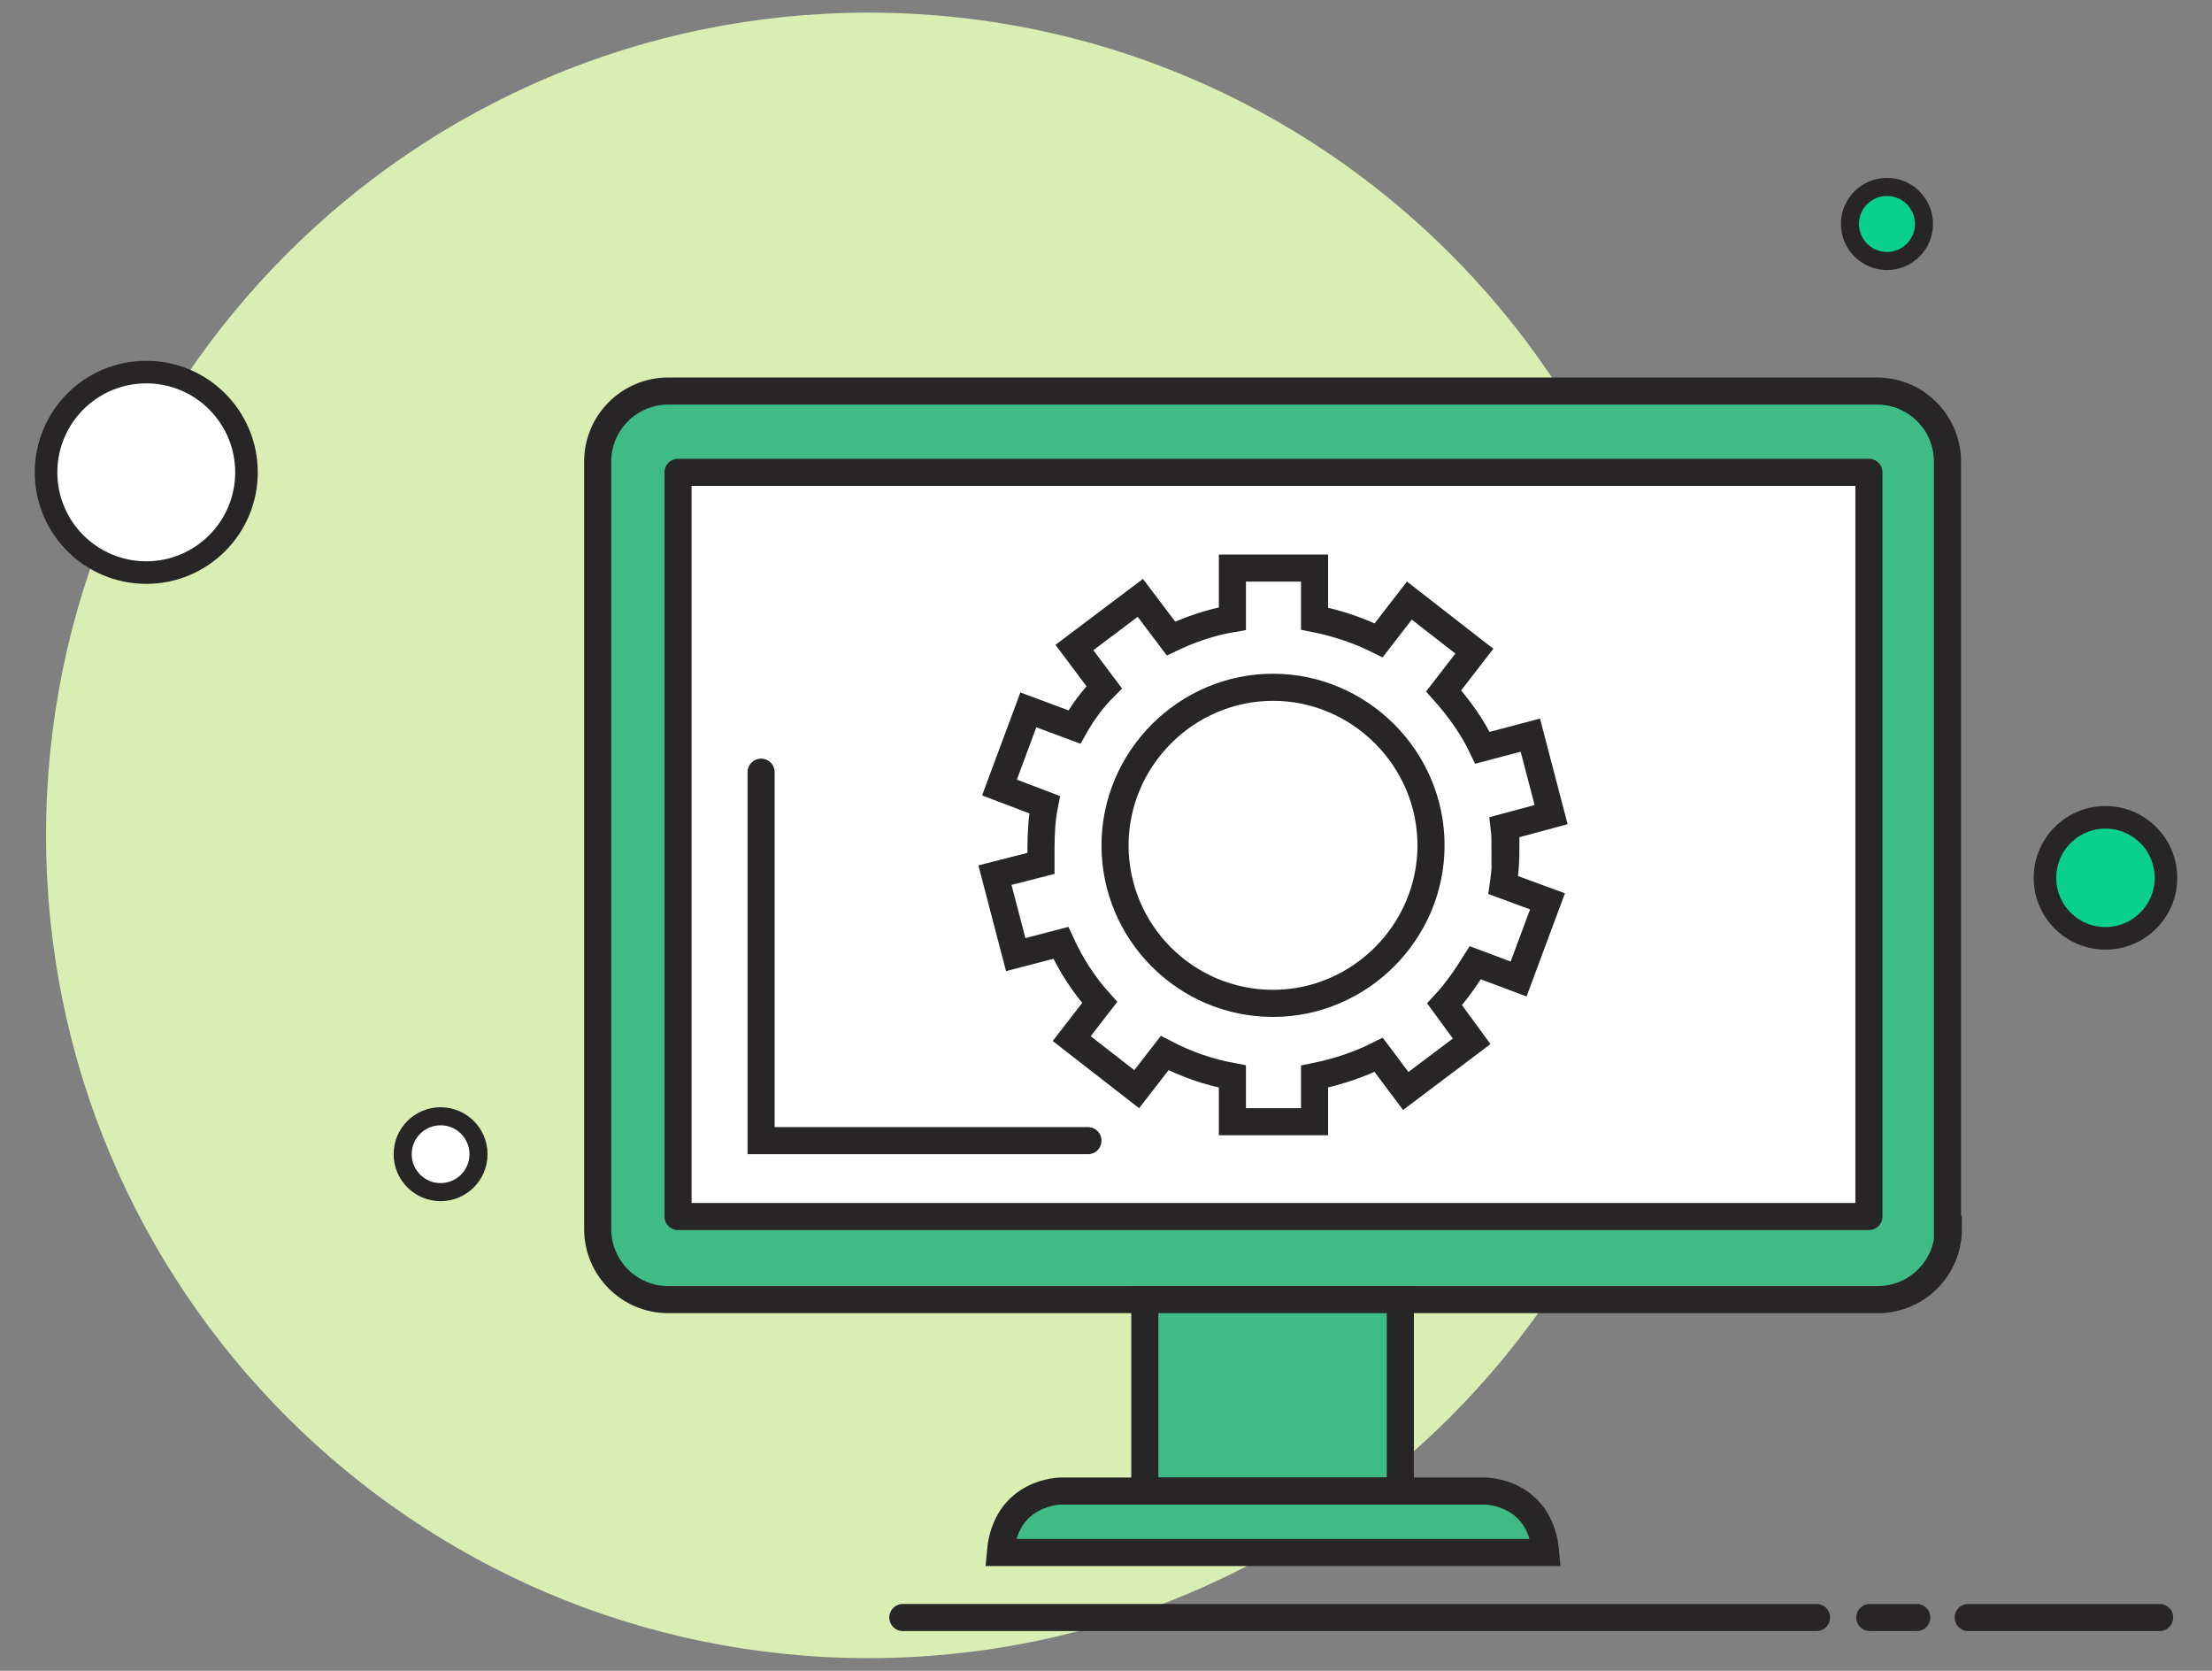 <?xml version="1.0" encoding="UTF-8"?>
<svg xmlns="http://www.w3.org/2000/svg" version="1.1" viewBox="0 0 245 185">
  <rect x="0" y="0" width="245" height="185" fill="#808080" stroke="none"/>
  <defs>
    <style>
      .cls-1, .cls-2, .cls-3, .cls-4, .cls-5, .cls-6, .cls-7, .cls-8, .cls-9 {
        stroke: #272525;
      }

      .cls-1, .cls-3, .cls-4, .cls-5, .cls-6, .cls-8, .cls-9 {
        stroke-miterlimit: 10;
      }

      .cls-1, .cls-4, .cls-10, .cls-7 {
        fill: #fff;
      }

      .cls-1, .cls-9 {
        stroke-width: 2px;
      }

      .cls-11 {
        fill: #e0efb6;
      }

      .cls-2, .cls-3, .cls-6 {
        fill: none;
      }

      .cls-2, .cls-3, .cls-6, .cls-7, .cls-8 {
        stroke-width: 3px;
      }

      .cls-2, .cls-3, .cls-7 {
        stroke-linecap: round;
      }

      .cls-2, .cls-7 {
        stroke-linejoin: round;
      }

      .cls-12 {
        fill: #a7fcdd;
      }

      .cls-4, .cls-5 {
        stroke-width: 2.5px;
      }

      .cls-5, .cls-13, .cls-9 {
        fill: #0ad08d;
      }

      .cls-14 {
        fill: #262626;
      }

      .cls-15 {
        fill: #e0e0e0;
      }

      .cls-16 {
        fill: #daedb2;
        fill-rule: evenodd;
      }

      .cls-8 {
        fill: #3ebb87;
      }
    </style>
  </defs>
  <!-- Generator: Adobe Illustrator 28.7.1, SVG Export Plug-In . SVG Version: 1.2.0 Build 142)  -->
  <g>
    <g id="Layer_1">
      <g id="Layer_1-2" data-name="Layer_1">
        <circle class="cls-12" cx="88.8" cy="75.8" r="22.8"/>
        <rect class="cls-10" x="87.9" y="72.6" width="58" height="36.6"/>
        <g>
          <path class="cls-13" d="M120.5,71h-6.9v6.9h6.9v-6.9h0ZM118.3,75.6h-2.4v-2.4h2.4v2.4ZM123.9,115v1.1h-13.9v-1.1h-2.2v1.9c0,1,1,1.6,1.9,1.6h15.1c1,0,1.5-.6,1.5-1.6v-1.9h-2.4Z"/>
          <path class="cls-15" d="M114.8,93h-18.6v-10.2c0-.6.8-1.3,1.5-1.3h16.2c.6,0,1,.7,1,1.3v10.2h0ZM137.8,93h-18.5v-10.2c0-.6.8-1.3,1.4-1.3h16.2c.6,0,.8.7.8,1.3v10.2h0Z"/>
          <path class="cls-13" d="M125.1,115v1.9c0,.3.1.3-.2.3h-15.1c-.3,0-.8,0-.8-.3v-1.9"/>
          <path class="cls-14" d="M81.1,117.2h9.3v2.4h-9.3s0-2.4,0-2.4ZM143.7,117.2h9.2v2.4h-9.2s0-2.4,0-2.4ZM148.3,115h-2.4v-38c0-1.9-1.2-3.7-3.2-3.7h-50.9c-1.9,0-3.8,1.8-3.8,3.7v38h-2.2v-38c0-3.2,2.8-6,6-6h50.9c3.2,0,5.6,2.8,5.6,6v38h0Z"/>
          <path class="cls-14" d="M149.7,123.1h-64.7c-2.6,0-4.9-1.9-4.9-4.4v-2.3c0-1.2,1.3-2.6,2.6-2.6h69.4c1.2,0,2,1.3,2,2.6v2.3c0,2.6-1.7,4.4-4.3,4.4h0ZM82.4,116.2v2.6c0,1.2,1.2,2,2.6,2h64.8c1.2,0,2.1-.8,2.1-2v-2.6h-69.5ZM143.7,111.6h-53.2v-32.2c0-1.9,1.9-3.7,3.7-3.7h46.3c1.9,0,3.2,1.7,3.2,3.7v32.2ZM92.8,109.2h48.5v-29.8c0-.6-.2-1.3-.8-1.3h-46.3c-.6,0-1.4.7-1.4,1.3v29.8h0Z"/>
          <path class="cls-14" d="M96.2,95.3h18.6v2.3h-18.6s0-2.3,0-2.3ZM99.7,100h11.7v2.3h-11.7s0-2.3,0-2.3ZM119.4,95.3h18.5v2.3h-18.5v-2.3ZM122.8,100h11.5v2.3h-11.5v-2.3Z"/>
        </g>
        <circle class="cls-11" cx="161.5" cy="88.9" r="7.5"/>
      </g>
      <path class="cls-16" d="M96.2,1.4c50.3,0,91.1,40.8,91.1,91.1s-40.8,91.1-91.1,91.1S5.1,142.8,5.1,92.5,45.9,1.4,96.2,1.4Z"/>
      <g>
        <g>
          <path class="cls-8" d="M215.8,136.1c0,4.3-3.5,7.8-7.8,7.8H74c-4.3,0-7.8-3.5-7.8-7.8V51.1c0-4.3,3.5-7.8,7.8-7.8h133.9c4.3,0,7.8,3.5,7.8,7.8v85Z"/>
          <rect class="cls-7" x="75.1" y="52.3" width="131.9" height="82.4"/>
          <rect class="cls-8" x="126.8" y="143.9" width="28.3" height="21.2"/>
          <path class="cls-8" d="M164.4,165.1h-46.9s-6.1,0-6.7,6.8h60.4c-.6-6.8-6.7-6.8-6.7-6.8Z"/>
        </g>
        <polyline class="cls-3" points="84.3 85.5 84.3 126.3 120.5 126.3"/>
        <path class="cls-6" d="M166.7,93.9c0-.8,0-1.5-.1-2.3l5.2-1.4-2.3-8.8-5.3,1.4c-1.1-2.3-2.6-4.4-4.3-6.3l3.4-4.4-7.2-5.6-3.4,4.4c-2.2-1.1-4.6-1.9-7.1-2.4v-5.6h-9.1v5.6c-2.4.4-4.7,1.2-6.8,2.2l-3.4-4.5-7.3,5.5,3.3,4.4c-1.3,1.3-2.4,2.8-3.3,4.4l-5.1-1.9-3.2,8.6,5,1.9c-.3,1.5-.4,3.1-.4,4.8s0,1.1,0,1.7l-5.1,1.3,2.3,8.8,5-1.3c1.1,2.4,2.5,4.6,4.3,6.6l-3.1,4,7.2,5.6,3.1-4c2.3,1.2,4.8,2.1,7.5,2.6v5h9.1v-5c2.5-.5,4.9-1.3,7.1-2.4l3,4,7.3-5.5-3-4.1c1.3-1.4,2.4-3,3.4-4.6l4.8,1.8,3.2-8.6-4.9-1.8c.2-1.4.3-2.7.3-4.2ZM141,111.1c-9.7,0-17.5-7.9-17.5-17.5s7.9-17.5,17.5-17.5,17.5,7.9,17.5,17.5-7.9,17.5-17.5,17.5Z"/>
      </g>
      <circle class="cls-4" cx="16.2" cy="52.3" r="11.1"/>
      <circle class="cls-1" cx="48.8" cy="127.8" r="4.2"/>
      <circle class="cls-9" cx="209" cy="24.8" r="4.1"/>
      <circle class="cls-5" cx="233.2" cy="97.2" r="6.7"/>
      <line class="cls-2" x1="100" y1="179.1" x2="201.2" y2="179.1"/>
      <line class="cls-2" x1="207.1" y1="179.1" x2="212.3" y2="179.1"/>
      <line class="cls-2" x1="218" y1="179.1" x2="239.2" y2="179.1"/>
    </g>
  </g>
</svg>
